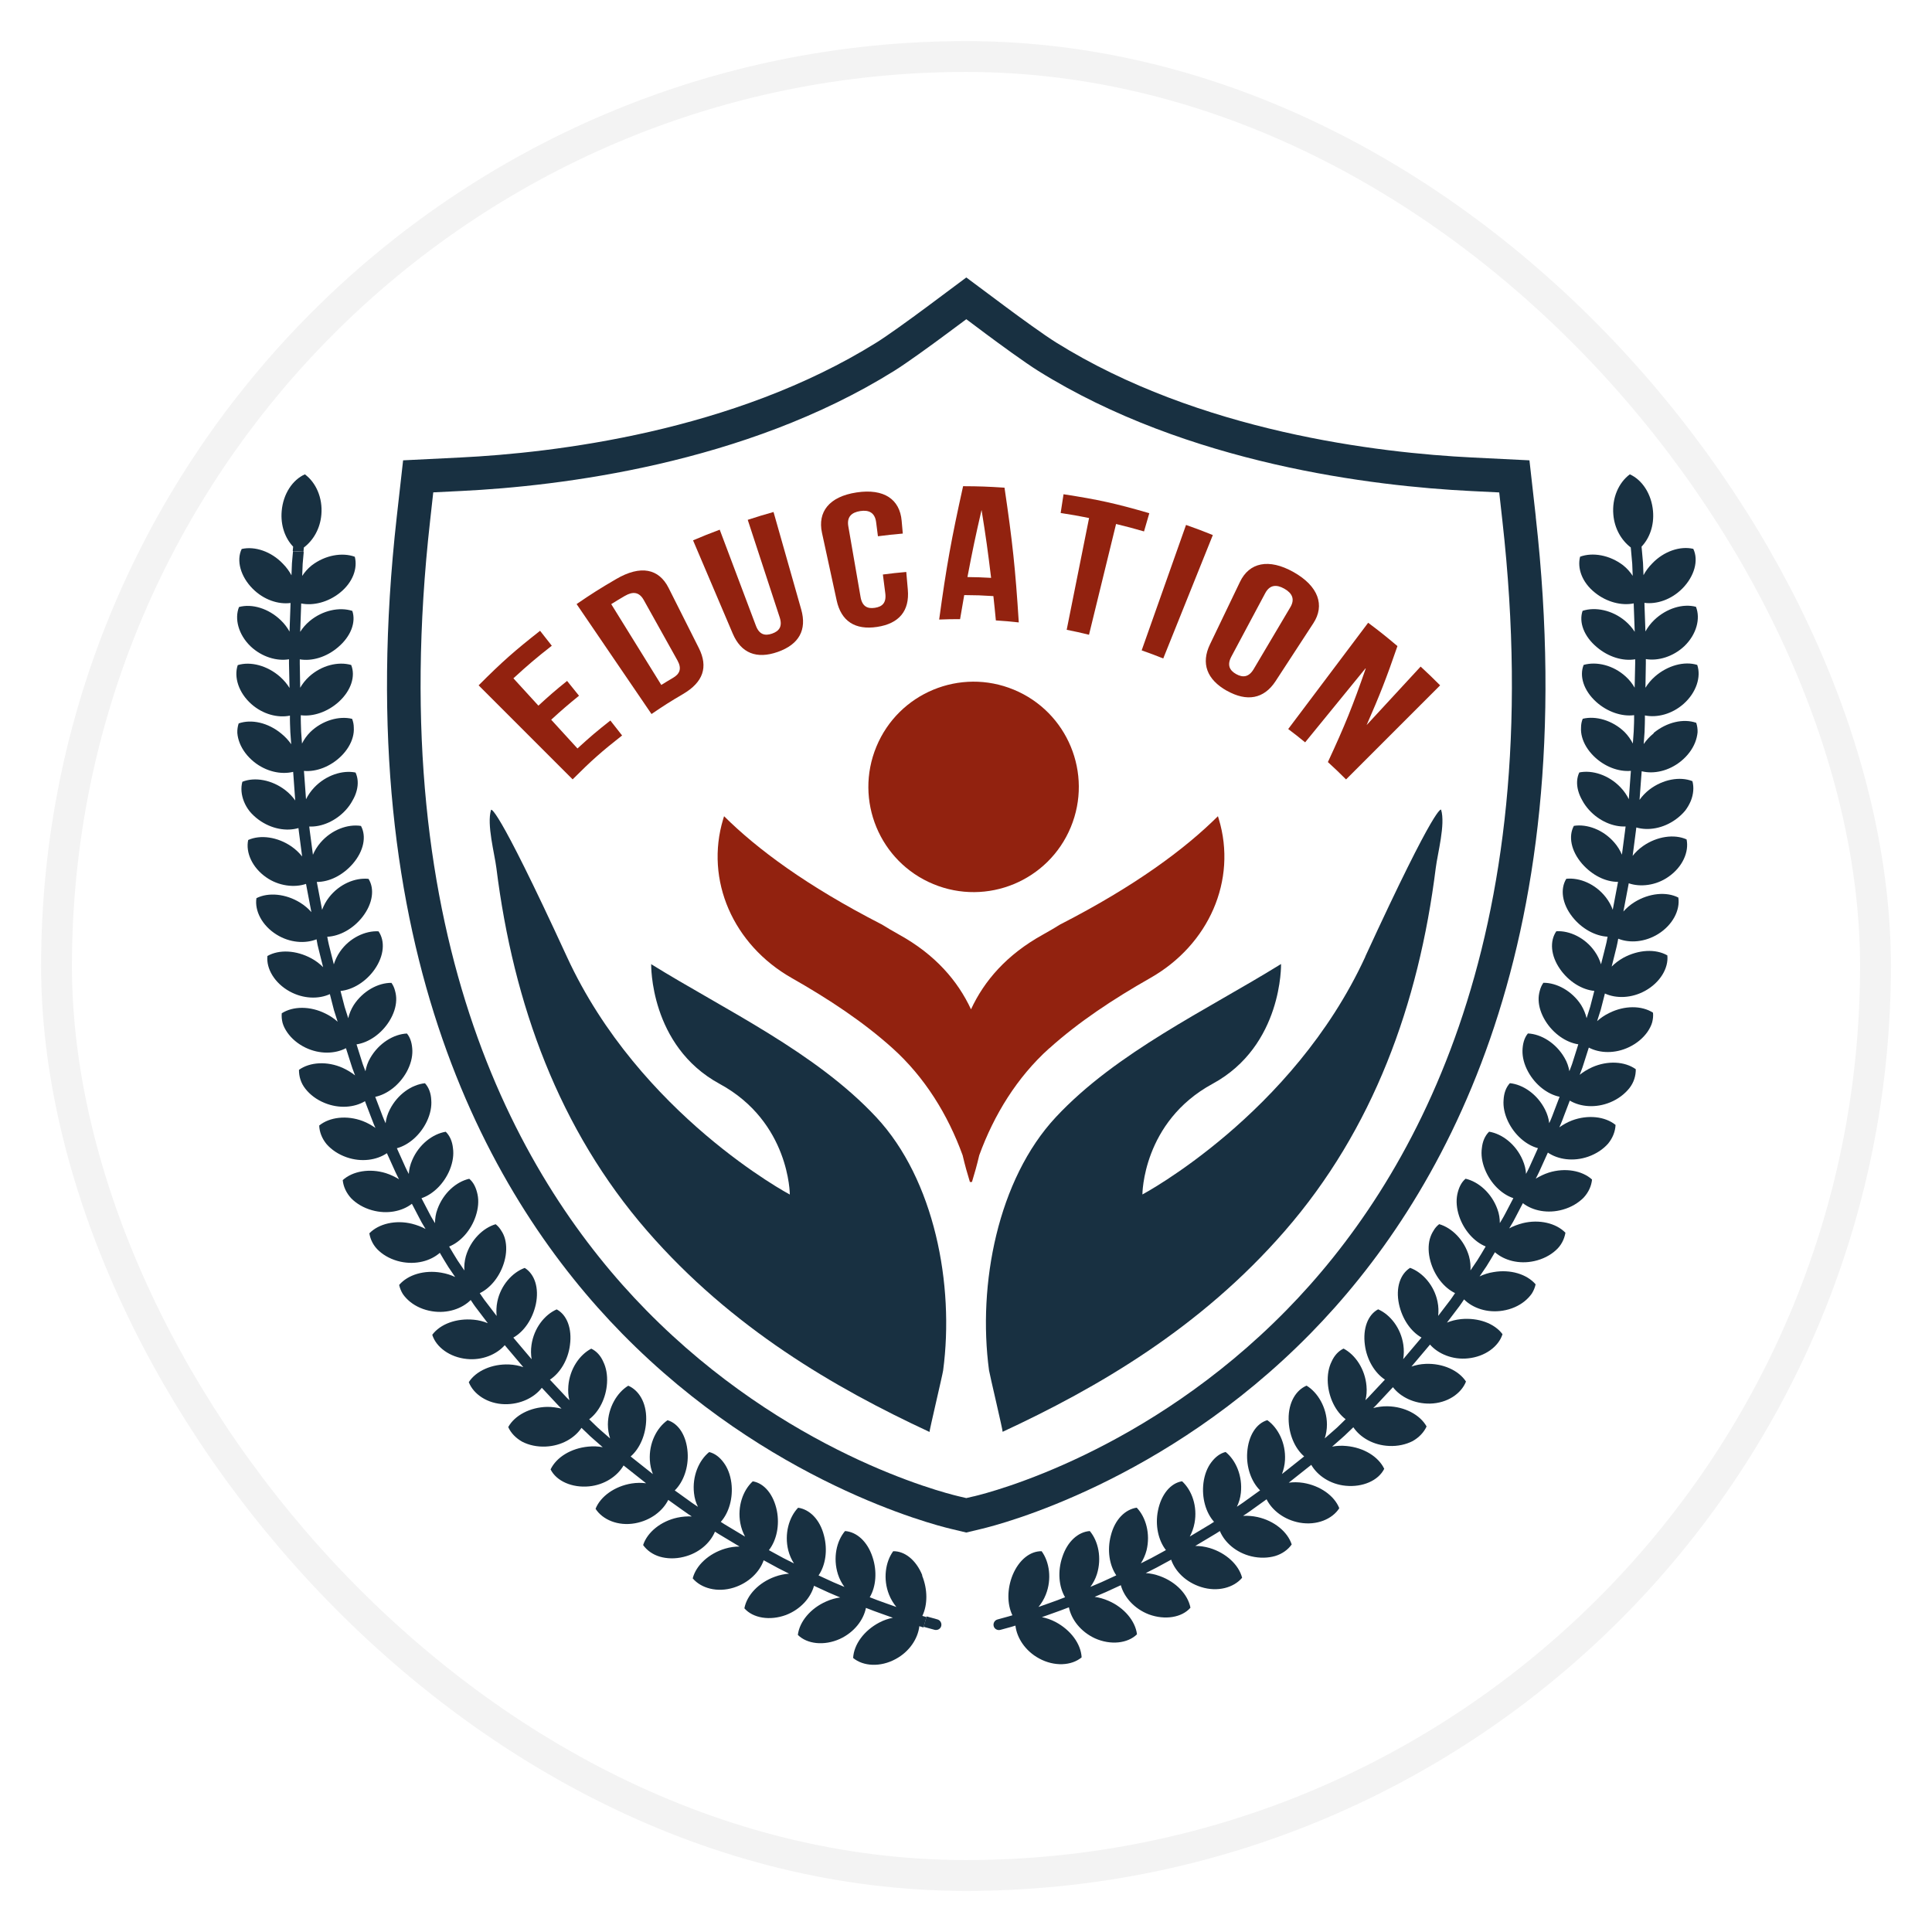 <svg width="188" height="188" viewBox="0 0 188 188" fill="none" xmlns="http://www.w3.org/2000/svg">
<g filter="url(#filter0_d_248_591)">
<rect x="4" width="180" height="180" rx="90" fill="white"/>
<rect x="5.5" y="1.5" width="177" height="177" rx="88.5" stroke="#F3F3F3" stroke-width="3"/>
<path d="M91.207 153.578L90.164 153.291L89.877 154.302L90.946 154.595C91.24 154.667 91.526 154.498 91.592 154.217C91.657 153.937 91.487 153.65 91.207 153.578Z" fill="#183041"/>
<path d="M89.74 149.268C89.133 147.788 88.031 146.927 86.916 146.947C86.16 147.977 85.906 149.659 86.512 151.172C86.695 151.635 86.942 152.026 87.223 152.372C87.223 152.372 86.675 152.176 86.121 151.981C85.567 151.792 85.025 151.576 85.025 151.576L84.634 151.426C85.247 150.39 85.365 148.897 84.908 147.527C84.406 145.975 83.343 145.063 82.228 144.984C81.394 145.969 81.041 147.606 81.537 149.183C81.687 149.653 81.909 150.064 82.17 150.422C82.17 150.422 81.628 150.194 81.094 149.966C80.559 149.718 80.031 149.477 80.031 149.477L79.653 149.301C80.337 148.303 80.552 146.836 80.181 145.428C79.783 143.837 78.766 142.872 77.664 142.715C76.771 143.641 76.308 145.265 76.705 146.862C76.829 147.338 77.018 147.762 77.26 148.134C77.26 148.134 76.738 147.873 76.216 147.606C75.701 147.325 75.186 147.045 75.186 147.045L74.821 146.843C75.564 145.897 75.877 144.43 75.597 143.009C75.278 141.431 74.371 140.329 73.25 140.146C72.291 141.026 71.743 142.598 72.037 144.208C72.128 144.697 72.291 145.134 72.5 145.525L70.491 144.319L70.139 144.091C70.941 143.198 71.352 141.75 71.17 140.303C71.065 139.501 70.798 138.822 70.413 138.314C70.035 137.799 69.559 137.427 69.011 137.297C68.007 138.105 67.349 139.644 67.531 141.287C67.583 141.789 67.72 142.233 67.916 142.624C67.916 142.624 67.42 142.311 66.951 141.959C66.475 141.62 65.999 141.274 65.999 141.274L65.66 141.033C66.514 140.192 67.016 138.777 66.912 137.336C66.801 135.725 66.044 134.519 64.956 134.199C63.893 134.949 63.143 136.436 63.234 138.073C63.26 138.568 63.365 139.025 63.528 139.442L61.695 137.988L61.369 137.727C62.276 136.938 62.862 135.569 62.882 134.095C62.902 132.459 62.152 131.278 61.135 130.841C60.046 131.5 59.166 132.974 59.152 134.604C59.152 135.093 59.231 135.556 59.368 135.973C59.368 135.973 58.924 135.588 58.487 135.204C58.266 135.015 58.05 134.812 57.894 134.656C57.737 134.506 57.633 134.402 57.633 134.402L57.333 134.108C58.292 133.384 58.976 132.048 59.068 130.594C59.12 129.792 58.983 129.074 58.703 128.507C58.448 127.92 58.044 127.477 57.535 127.236C56.388 127.836 55.442 129.211 55.305 130.861C55.266 131.357 55.292 131.839 55.41 132.256C55.41 132.256 55.305 132.152 55.149 132.002C54.999 131.839 54.797 131.63 54.601 131.415C54.203 130.985 53.799 130.561 53.799 130.561L53.512 130.255C54.516 129.596 55.286 128.312 55.462 126.877C55.677 125.28 55.168 123.943 54.171 123.415C52.984 123.936 51.954 125.247 51.719 126.871C51.647 127.36 51.66 127.829 51.732 128.266L50.219 126.479L49.952 126.16C51.002 125.566 51.83 124.347 52.143 122.906C52.475 121.309 52.019 119.978 51.061 119.379C49.854 119.815 48.713 121.08 48.394 122.665C48.296 123.147 48.283 123.61 48.328 124.054C48.328 124.054 47.976 123.591 47.618 123.121C47.442 122.887 47.266 122.658 47.129 122.482C46.998 122.306 46.92 122.182 46.92 122.182L46.685 121.837C47.768 121.315 48.7 120.135 49.085 118.726C49.3 117.944 49.307 117.214 49.15 116.594C49.072 116.288 48.948 116.007 48.785 115.766C48.635 115.512 48.452 115.297 48.231 115.127C46.998 115.486 45.785 116.673 45.329 118.25C45.199 118.726 45.16 119.183 45.186 119.626C45.186 119.626 44.86 119.144 44.527 118.655C44.214 118.159 43.921 117.657 43.921 117.657L43.706 117.299C44.821 116.849 45.825 115.734 46.288 114.351C46.542 113.588 46.601 112.858 46.47 112.239C46.34 111.619 46.099 111.065 45.662 110.706C44.403 110.987 43.138 112.089 42.571 113.654C42.388 114.13 42.336 114.579 42.33 115.023C42.33 115.023 42.251 114.899 42.141 114.71C42.023 114.521 41.88 114.273 41.749 114.006C41.475 113.484 41.208 112.969 41.208 112.969L41.013 112.597C42.154 112.213 43.223 111.163 43.771 109.82C44.071 109.07 44.168 108.352 44.077 107.72C44.012 107.081 43.777 106.52 43.373 106.129C42.102 106.338 40.771 107.355 40.113 108.881C39.911 109.344 39.8 109.807 39.78 110.237C39.78 110.237 39.5 109.722 39.272 109.181C39.03 108.646 38.789 108.111 38.789 108.111L38.62 107.733C39.78 107.42 40.908 106.435 41.534 105.125C41.88 104.395 42.017 103.677 41.965 103.045C41.938 102.399 41.736 101.826 41.352 101.408C40.067 101.539 38.685 102.484 37.935 103.964C37.707 104.414 37.563 104.871 37.524 105.301C37.524 105.301 37.465 105.17 37.374 104.968C37.283 104.766 37.185 104.492 37.081 104.219C36.872 103.671 36.663 103.123 36.663 103.123L36.514 102.732C37.687 102.484 38.874 101.571 39.578 100.293C39.963 99.582 40.139 98.878 40.126 98.239C40.106 97.6 39.963 97.007 39.598 96.57C38.313 96.629 36.872 97.496 36.038 98.937C35.777 99.374 35.64 99.811 35.562 100.241C35.562 100.241 35.509 100.104 35.431 99.902C35.346 99.7 35.255 99.419 35.17 99.139C34.994 98.578 34.818 98.024 34.818 98.024L34.694 97.626C35.881 97.45 37.12 96.596 37.889 95.357C38.313 94.673 38.535 93.968 38.554 93.329C38.567 93.01 38.522 92.703 38.444 92.423C38.372 92.136 38.261 91.875 38.091 91.641C36.807 91.627 35.314 92.423 34.414 93.812C34.153 94.229 33.984 94.659 33.886 95.083C33.886 95.083 33.71 94.523 33.534 93.968L33.24 92.834L33.136 92.43C34.329 92.312 35.614 91.53 36.455 90.33C37.387 88.993 37.485 87.565 36.833 86.626C35.555 86.548 34.01 87.265 33.09 88.596C32.81 89 32.614 89.424 32.484 89.841C32.484 89.841 32.34 89.274 32.197 88.706C32.125 88.419 32.053 88.139 32.001 87.924C31.949 87.709 31.923 87.565 31.923 87.565L31.845 87.154C33.045 87.102 34.368 86.385 35.275 85.218C36.279 83.927 36.468 82.492 35.861 81.521C34.57 81.384 33.025 82.023 32.021 83.314C31.714 83.705 31.499 84.116 31.343 84.533L30.906 82.232L30.828 81.821C32.047 81.821 33.344 81.182 34.329 80.054C35.405 78.808 35.672 77.374 35.125 76.37C33.84 76.168 32.269 76.741 31.193 77.987C30.867 78.365 30.625 78.769 30.45 79.174L30.143 76.846L30.091 76.428C31.297 76.487 32.666 75.894 33.645 74.824C33.918 74.524 34.133 74.218 34.303 73.898C34.492 73.579 34.623 73.26 34.707 72.94C34.877 72.301 34.838 71.688 34.596 71.173C33.331 70.919 31.727 71.427 30.586 72.621C30.241 72.986 29.974 73.377 29.778 73.775L29.608 71.434L29.576 71.016C30.776 71.127 32.177 70.593 33.214 69.562C33.788 68.989 34.16 68.35 34.329 67.724C34.414 67.411 34.447 67.098 34.427 66.804C34.427 66.504 34.368 66.217 34.264 65.95C33.019 65.644 31.375 66.087 30.195 67.235C29.85 67.58 29.582 67.965 29.387 68.356C29.387 68.356 29.341 67.769 29.302 67.189C29.276 66.602 29.269 66.015 29.269 66.015V65.598C30.45 65.754 31.877 65.285 32.973 64.287C34.179 63.185 34.609 61.783 34.173 60.708C32.921 60.349 31.297 60.734 30.084 61.836C29.719 62.168 29.432 62.54 29.211 62.925L29.171 60.577V60.16C30.358 60.362 31.767 59.945 32.888 58.986C34.153 57.923 34.655 56.535 34.283 55.446C33.051 55.048 31.408 55.374 30.137 56.43C29.752 56.75 29.445 57.115 29.211 57.486L29.295 55.139L29.308 54.722C30.489 54.963 31.936 54.598 33.077 53.679C34.349 52.661 34.812 51.286 34.525 50.177C33.312 49.734 31.649 50.008 30.332 51.018C29.947 51.325 29.647 51.677 29.406 52.042C29.406 52.042 29.432 51.455 29.452 50.868C29.504 50.282 29.556 49.701 29.556 49.701L28.513 49.629C28.513 49.629 28.461 50.216 28.409 50.803C28.383 51.396 28.363 51.983 28.363 51.983C28.148 51.586 27.874 51.201 27.515 50.842C26.387 49.662 24.796 49.127 23.518 49.421C22.977 50.536 23.407 52.101 24.588 53.287C25.657 54.363 27.078 54.833 28.272 54.676L28.259 55.1L28.174 57.461C27.959 57.076 27.685 56.698 27.32 56.352C26.133 55.204 24.516 54.722 23.257 55.068C22.801 56.209 23.199 57.754 24.386 58.895C25.481 59.932 26.948 60.355 28.122 60.153V60.577L28.174 62.944C27.939 62.566 27.639 62.201 27.261 61.862C26.016 60.76 24.372 60.336 23.134 60.721C22.742 61.881 23.218 63.414 24.464 64.516C25.592 65.513 27.033 65.878 28.213 65.637V66.061C28.213 66.061 28.22 66.654 28.252 67.241C28.298 67.828 28.337 68.421 28.337 68.421C28.082 68.05 27.763 67.698 27.365 67.378C26.087 66.322 24.47 65.957 23.225 66.394C23.127 66.687 23.081 67.006 23.094 67.326C23.12 67.652 23.199 67.984 23.329 68.311C23.59 68.969 24.059 69.608 24.712 70.136C25.892 71.088 27.359 71.395 28.526 71.108L28.558 71.532L28.728 73.892C28.474 73.533 28.154 73.188 27.763 72.888C26.459 71.884 24.796 71.584 23.583 72.073C23.42 72.673 23.479 73.344 23.74 73.996C23.87 74.322 24.053 74.642 24.288 74.942C24.535 75.242 24.835 75.522 25.174 75.77C26.413 76.676 27.893 76.917 29.041 76.578L29.093 76.996L29.4 79.343C29.126 78.998 28.787 78.665 28.376 78.378C27.013 77.433 25.337 77.204 24.151 77.739C23.89 78.952 24.542 80.425 25.905 81.371C27.117 82.225 28.663 82.395 29.778 82.01L29.856 82.427L30.299 84.755C30.006 84.422 29.647 84.109 29.217 83.842C27.802 82.962 26.107 82.812 24.953 83.399C24.764 84.618 25.494 86.066 26.915 86.946C28.193 87.741 29.68 87.846 30.802 87.402L30.88 87.82C30.88 87.82 30.899 87.97 30.958 88.178C31.01 88.393 31.082 88.68 31.154 88.967C31.297 89.541 31.441 90.115 31.441 90.115C31.128 89.795 30.749 89.502 30.306 89.261C28.826 88.459 27.163 88.374 26.022 89.026C25.892 90.258 26.72 91.667 28.187 92.475C29.517 93.206 31.004 93.238 32.099 92.736L32.203 93.147L32.497 94.294L32.855 95.422C32.523 95.123 32.132 94.849 31.669 94.627C30.195 93.89 28.526 93.89 27.417 94.601C27.391 94.914 27.417 95.233 27.502 95.553C27.593 95.866 27.756 96.179 27.959 96.472C28.369 97.059 28.976 97.581 29.732 97.946C31.102 98.604 32.595 98.559 33.664 97.998L33.794 98.402C33.794 98.402 33.971 98.97 34.153 99.53C34.238 99.817 34.336 100.091 34.42 100.3C34.499 100.508 34.551 100.645 34.551 100.645C34.199 100.365 33.788 100.117 33.338 99.909C31.838 99.243 30.156 99.341 29.093 100.104C29.087 100.73 29.269 101.389 29.719 101.949C30.163 102.517 30.802 103.006 31.584 103.325C32.992 103.906 34.486 103.775 35.516 103.156L35.666 103.553C35.666 103.553 35.874 104.108 36.09 104.662C36.2 104.936 36.298 105.216 36.383 105.418C36.474 105.62 36.533 105.757 36.533 105.757C36.161 105.497 35.757 105.262 35.294 105.086C33.755 104.505 32.08 104.694 31.062 105.523C31.082 106.149 31.33 106.794 31.786 107.342C32.262 107.883 32.927 108.333 33.729 108.613C35.17 109.115 36.65 108.894 37.648 108.216L37.824 108.6C37.824 108.6 38.065 109.141 38.313 109.683C38.548 110.23 38.828 110.752 38.828 110.752C38.437 110.517 38.02 110.309 37.55 110.159C35.979 109.67 34.316 109.956 33.351 110.837C33.41 111.463 33.697 112.089 34.179 112.61C34.688 113.125 35.379 113.536 36.194 113.764C37.668 114.182 39.128 113.875 40.08 113.138L40.276 113.51C40.276 113.51 40.55 114.032 40.824 114.56C40.954 114.827 41.104 115.082 41.221 115.271C41.339 115.46 41.41 115.59 41.41 115.59C41.019 115.375 40.563 115.205 40.087 115.082C38.496 114.69 36.852 115.075 35.94 116.014C36.044 116.633 36.344 117.253 36.892 117.735C37.426 118.218 38.144 118.59 38.965 118.772C40.458 119.098 41.893 118.707 42.799 117.911L43.014 118.277C43.014 118.277 43.314 118.792 43.627 119.287C43.96 119.776 44.292 120.265 44.292 120.265C43.888 120.07 43.432 119.926 42.93 119.841C41.3 119.561 39.702 120.031 38.841 121.035C38.907 121.341 39.03 121.648 39.206 121.928C39.395 122.202 39.637 122.456 39.917 122.684C40.478 123.134 41.215 123.467 42.043 123.597C43.549 123.839 44.951 123.349 45.805 122.502L46.04 122.854C46.04 122.854 46.118 122.978 46.255 123.16C46.392 123.336 46.568 123.571 46.751 123.812C47.109 124.282 47.468 124.758 47.468 124.758C47.057 124.588 46.594 124.464 46.092 124.419C44.416 124.262 42.851 124.83 42.062 125.886C42.434 127.086 43.764 128.077 45.427 128.24C46.927 128.396 48.328 127.796 49.117 126.897L49.391 127.223L50.924 129.035C50.506 128.892 50.043 128.794 49.535 128.774C47.872 128.709 46.32 129.4 45.616 130.496C46.072 131.663 47.422 132.602 49.111 132.641C50.65 132.667 51.993 131.996 52.723 131.044L53.01 131.35C53.01 131.35 53.414 131.78 53.819 132.217C54.021 132.432 54.223 132.648 54.373 132.811C54.529 132.967 54.64 133.071 54.64 133.071C54.197 132.974 53.74 132.895 53.238 132.902C51.589 132.935 50.089 133.723 49.456 134.865C49.711 135.445 50.193 135.94 50.819 136.293C51.465 136.625 52.254 136.801 53.102 136.762C54.627 136.697 55.918 135.94 56.583 134.943L56.89 135.236C56.89 135.236 56.994 135.341 57.157 135.491C57.314 135.647 57.529 135.856 57.757 136.045C58.2 136.436 58.65 136.827 58.65 136.827C58.214 136.742 57.737 136.716 57.229 136.769C55.566 136.932 54.151 137.792 53.577 138.985C54.145 140.127 55.677 140.798 57.333 140.635C58.839 140.485 60.078 139.638 60.678 138.601L61.011 138.862L62.869 140.335C62.432 140.277 61.956 140.277 61.461 140.355C59.818 140.622 58.435 141.607 57.953 142.819C58.631 143.876 60.137 144.528 61.8 144.228C63.312 143.954 64.493 143.028 65.027 141.952L65.373 142.2C65.373 142.2 65.855 142.546 66.338 142.891C66.814 143.243 67.316 143.563 67.316 143.563C66.866 143.543 66.39 143.576 65.908 143.68C64.297 144.032 62.986 145.102 62.582 146.347C62.947 146.862 63.508 147.266 64.199 147.475C64.89 147.677 65.699 147.703 66.514 147.501C67.994 147.149 69.109 146.158 69.572 145.043L69.931 145.271L71.965 146.491C71.522 146.491 71.052 146.549 70.57 146.693C68.972 147.169 67.727 148.323 67.407 149.588C68.216 150.546 69.787 150.996 71.404 150.488C72.865 150.025 73.921 148.962 74.312 147.827L74.684 148.029C74.684 148.029 75.206 148.31 75.727 148.597C76.255 148.864 76.784 149.131 76.784 149.131C76.34 149.164 75.871 149.255 75.395 149.431C73.836 149.998 72.676 151.211 72.435 152.502C73.269 153.461 74.919 153.728 76.477 153.154C77.905 152.607 78.896 151.472 79.209 150.311L79.594 150.488L80.67 150.983C81.218 151.218 81.759 151.446 81.759 151.446C81.315 151.505 80.859 151.629 80.396 151.837C78.883 152.496 77.794 153.793 77.638 155.091C78.538 155.984 80.194 156.173 81.726 155.482C83.122 154.837 84.028 153.643 84.263 152.463L84.66 152.613C84.66 152.613 85.208 152.835 85.769 153.024L86.884 153.422C86.447 153.507 85.997 153.656 85.554 153.891C84.073 154.674 83.089 156.017 83.017 157.334C83.995 158.149 85.665 158.253 87.158 157.438C88.514 156.708 89.323 155.437 89.459 154.243L89.864 154.367L90.151 153.357L89.753 153.239C90.275 152.15 90.275 150.67 89.733 149.327L89.74 149.268Z" fill="#183041"/>
<path d="M29.576 49.271C30.482 48.58 31.154 47.452 31.271 46.082C31.415 44.439 30.743 42.953 29.667 42.157C28.474 42.692 27.555 44.048 27.411 45.73C27.287 47.132 27.75 48.384 28.526 49.193L28.487 49.616L29.53 49.688L29.569 49.264L29.576 49.271Z" fill="#183041"/>
<path d="M160.917 67.359C160.519 67.678 160.2 68.037 159.945 68.402C159.945 68.402 159.991 67.815 160.03 67.222C160.056 66.628 160.063 66.041 160.063 66.041V65.618C161.249 65.859 162.697 65.494 163.825 64.496C165.07 63.394 165.553 61.862 165.155 60.701C163.916 60.316 162.28 60.74 161.028 61.842C160.65 62.175 160.35 62.546 160.115 62.925L160.154 60.558V60.134C161.334 60.336 162.801 59.912 163.903 58.875C165.09 57.728 165.488 56.189 165.031 55.048C163.773 54.709 162.156 55.191 160.969 56.333C160.61 56.678 160.33 57.056 160.115 57.447L160.03 55.087L160.017 54.663C161.21 54.82 162.632 54.35 163.701 53.274C164.881 52.088 165.312 50.529 164.771 49.408C163.493 49.108 161.902 49.642 160.773 50.829C160.415 51.188 160.134 51.579 159.926 51.97C159.926 51.97 159.9 51.377 159.88 50.79C159.828 50.203 159.776 49.616 159.776 49.616L159.737 49.193C160.513 48.377 160.976 47.132 160.852 45.73C160.702 44.048 159.789 42.692 158.596 42.157C157.52 42.953 156.848 44.439 156.992 46.082C157.109 47.452 157.781 48.58 158.687 49.271L158.726 49.695C158.726 49.695 158.778 50.282 158.83 50.862L158.876 52.035C158.635 51.67 158.335 51.318 157.95 51.012C156.626 49.995 154.964 49.727 153.757 50.171C153.471 51.279 153.927 52.655 155.205 53.672C156.346 54.592 157.8 54.957 158.974 54.715L158.987 55.133L159.072 57.48C158.83 57.102 158.524 56.743 158.146 56.424C156.881 55.361 155.231 55.035 153.999 55.439C153.621 56.535 154.123 57.923 155.394 58.98C156.516 59.932 157.924 60.356 159.117 60.154V60.571L159.065 62.918C158.843 62.533 158.563 62.162 158.191 61.829C156.985 60.727 155.355 60.343 154.103 60.701C153.666 61.777 154.097 63.179 155.303 64.281C156.398 65.278 157.826 65.748 159.013 65.591V66.009C159.013 66.009 159.006 66.596 158.974 67.183C158.928 67.769 158.889 68.35 158.889 68.35C158.687 67.958 158.426 67.58 158.081 67.228C156.9 66.081 155.257 65.631 154.012 65.944C153.901 66.211 153.849 66.498 153.849 66.798C153.829 67.098 153.862 67.404 153.947 67.717C154.116 68.343 154.488 68.982 155.062 69.556C156.098 70.593 157.5 71.121 158.7 71.01L158.667 71.427L158.498 73.768C158.302 73.37 158.035 72.973 157.689 72.614C156.548 71.414 154.944 70.906 153.679 71.166C153.431 71.682 153.399 72.301 153.568 72.933C153.653 73.253 153.79 73.573 153.973 73.892C154.142 74.212 154.364 74.518 154.631 74.818C155.609 75.894 156.979 76.481 158.185 76.422L158.133 76.839L157.826 79.167C157.65 78.756 157.409 78.352 157.083 77.98C156.007 76.735 154.436 76.161 153.151 76.363C152.603 77.374 152.871 78.802 153.947 80.047C154.938 81.175 156.229 81.814 157.448 81.814L157.37 82.225L156.933 84.527C156.783 84.109 156.561 83.699 156.255 83.308C155.251 82.016 153.712 81.377 152.414 81.514C151.808 82.493 151.99 83.927 153.001 85.212C153.907 86.372 155.238 87.089 156.431 87.148L156.353 87.559C156.353 87.559 156.333 87.702 156.274 87.918C156.222 88.133 156.15 88.413 156.079 88.7L155.792 89.835C155.661 89.411 155.472 88.993 155.185 88.589C154.266 87.259 152.721 86.535 151.443 86.62C150.791 87.565 150.882 88.993 151.821 90.323C152.662 91.523 153.947 92.312 155.14 92.423L155.036 92.827L154.742 93.962C154.566 94.523 154.39 95.077 154.39 95.077C154.286 94.653 154.116 94.223 153.862 93.805C152.969 92.417 151.469 91.621 150.184 91.634C150.021 91.862 149.904 92.13 149.832 92.417C149.754 92.704 149.708 93.003 149.721 93.323C149.741 93.962 149.963 94.666 150.386 95.351C151.156 96.59 152.395 97.444 153.581 97.62L153.458 98.018C153.458 98.018 153.281 98.578 153.105 99.133C153.021 99.413 152.929 99.693 152.845 99.895C152.766 100.098 152.714 100.235 152.714 100.235C152.636 99.804 152.499 99.367 152.238 98.93C151.404 97.49 149.969 96.622 148.678 96.564C148.313 97 148.169 97.594 148.15 98.233C148.137 98.872 148.313 99.582 148.698 100.287C149.395 101.565 150.582 102.484 151.762 102.725L151.612 103.117C151.612 103.117 151.404 103.664 151.195 104.212C151.091 104.486 150.993 104.76 150.902 104.962C150.81 105.164 150.752 105.294 150.752 105.294C150.706 104.864 150.569 104.408 150.341 103.958C149.591 102.478 148.209 101.532 146.924 101.402C146.539 101.819 146.344 102.386 146.311 103.038C146.259 103.671 146.396 104.388 146.741 105.118C147.367 106.429 148.496 107.42 149.656 107.727L149.487 108.105C149.487 108.105 149.245 108.639 149.004 109.174C148.776 109.715 148.495 110.23 148.495 110.23C148.476 109.8 148.365 109.337 148.163 108.874C147.504 107.348 146.174 106.331 144.903 106.123C144.498 106.514 144.264 107.075 144.199 107.714C144.107 108.346 144.199 109.063 144.505 109.813C145.053 111.163 146.122 112.213 147.263 112.591L147.068 112.962C147.068 112.962 146.794 113.484 146.526 113.999C146.396 114.26 146.246 114.514 146.135 114.703C146.024 114.893 145.946 115.016 145.946 115.016C145.946 114.58 145.887 114.13 145.705 113.647C145.137 112.089 143.866 110.987 142.614 110.7C142.177 111.059 141.936 111.619 141.806 112.232C141.682 112.858 141.734 113.582 141.988 114.345C142.451 115.727 143.462 116.842 144.57 117.292L144.355 117.651C144.355 117.651 144.062 118.159 143.749 118.648C143.423 119.131 143.09 119.62 143.09 119.62C143.116 119.183 143.077 118.72 142.947 118.244C142.49 116.66 141.277 115.473 140.045 115.121C139.823 115.29 139.634 115.505 139.491 115.76C139.334 116.001 139.21 116.281 139.126 116.588C138.969 117.201 138.976 117.938 139.191 118.72C139.576 120.128 140.508 121.309 141.59 121.83L141.356 122.176C141.356 122.176 141.277 122.3 141.147 122.476C141.017 122.652 140.834 122.887 140.658 123.115C140.306 123.578 139.947 124.047 139.947 124.047C139.993 123.61 139.986 123.141 139.882 122.658C139.563 121.074 138.421 119.809 137.215 119.372C136.257 119.972 135.794 121.302 136.133 122.9C136.446 124.347 137.274 125.56 138.324 126.153L138.056 126.473L136.544 128.259C136.615 127.823 136.628 127.353 136.557 126.864C136.322 125.24 135.292 123.93 134.105 123.408C133.107 123.936 132.599 125.273 132.814 126.871C132.996 128.299 133.759 129.583 134.763 130.248L134.477 130.555C134.477 130.555 134.079 130.985 133.675 131.409C133.472 131.624 133.277 131.839 133.127 131.996C132.97 132.146 132.866 132.25 132.866 132.25C132.983 131.833 133.016 131.35 132.97 130.855C132.827 129.211 131.881 127.829 130.74 127.229C130.232 127.47 129.834 127.914 129.573 128.501C129.293 129.068 129.156 129.785 129.208 130.587C129.306 132.035 129.984 133.378 130.942 134.102L130.643 134.395C130.643 134.395 130.538 134.499 130.382 134.649C130.225 134.806 130.017 135.008 129.788 135.197C129.345 135.582 128.908 135.967 128.908 135.967C129.045 135.549 129.123 135.093 129.123 134.597C129.11 132.967 128.23 131.494 127.141 130.835C126.117 131.265 125.374 132.452 125.394 134.089C125.407 135.562 125.993 136.932 126.906 137.721L126.58 137.981L124.748 139.435C124.905 139.018 125.015 138.562 125.041 138.066C125.126 136.43 124.376 134.943 123.32 134.193C122.231 134.513 121.475 135.725 121.364 137.329C121.26 138.77 121.762 140.179 122.616 141.026L122.277 141.268C122.277 141.268 121.801 141.607 121.325 141.952C120.855 142.304 120.36 142.617 120.36 142.617C120.549 142.226 120.692 141.783 120.745 141.281C120.927 139.638 120.268 138.099 119.264 137.29C118.717 137.421 118.247 137.792 117.862 138.307C117.478 138.816 117.21 139.494 117.106 140.296C116.924 141.744 117.334 143.191 118.136 144.085L117.784 144.313L115.776 145.519C115.985 145.128 116.148 144.691 116.239 144.202C116.539 142.591 115.985 141.02 115.026 140.14C113.905 140.316 112.992 141.424 112.679 143.002C112.392 144.424 112.711 145.891 113.455 146.836L113.09 147.038C113.09 147.038 112.574 147.319 112.059 147.599C111.538 147.86 111.016 148.127 111.016 148.127C111.251 147.756 111.446 147.332 111.57 146.856C111.961 145.258 111.505 143.635 110.612 142.709C109.51 142.872 108.493 143.83 108.095 145.421C107.723 146.83 107.945 148.297 108.623 149.294L108.245 149.47C108.245 149.47 107.71 149.718 107.182 149.959L106.106 150.416C106.367 150.057 106.589 149.653 106.739 149.183C107.228 147.606 106.876 145.969 106.047 144.984C104.932 145.063 103.87 145.975 103.368 147.527C102.905 148.897 103.028 150.39 103.641 151.427L103.25 151.576C103.25 151.576 102.709 151.798 102.155 151.981C101.607 152.176 101.053 152.372 101.053 152.372C101.333 152.033 101.581 151.635 101.764 151.172C102.37 149.659 102.116 147.977 101.359 146.947C100.244 146.927 99.149 147.788 98.536 149.268C97.995 150.605 97.988 152.092 98.516 153.181L98.119 153.298L97.075 153.585C96.795 153.657 96.625 153.937 96.691 154.224C96.756 154.504 97.049 154.674 97.336 154.602L98.406 154.309L98.81 154.185C98.947 155.378 99.762 156.649 101.111 157.38C102.605 158.195 104.28 158.09 105.252 157.275C105.18 155.958 104.196 154.622 102.716 153.833C102.266 153.598 101.822 153.448 101.385 153.363C101.385 153.363 101.946 153.167 102.5 152.965C103.061 152.776 103.615 152.555 103.615 152.555L104.013 152.405C104.248 153.585 105.154 154.778 106.549 155.424C108.075 156.108 109.731 155.919 110.638 155.032C110.481 153.735 109.392 152.437 107.88 151.779C107.417 151.576 106.954 151.446 106.517 151.387C106.517 151.387 107.065 151.153 107.606 150.924C108.147 150.677 108.682 150.429 108.682 150.429L109.066 150.253C109.379 151.407 110.371 152.548 111.798 153.096C113.363 153.67 115.007 153.402 115.841 152.444C115.593 151.153 114.439 149.94 112.881 149.373C112.405 149.197 111.942 149.105 111.492 149.073C111.492 149.073 112.02 148.805 112.548 148.538C113.07 148.258 113.592 147.971 113.592 147.971L113.963 147.769C114.354 148.91 115.404 149.966 116.871 150.429C118.488 150.944 120.066 150.488 120.868 149.529C120.549 148.271 119.304 147.11 117.706 146.634C117.223 146.491 116.754 146.432 116.311 146.432L118.345 145.213L118.704 144.984C119.167 146.099 120.282 147.084 121.762 147.443C122.583 147.638 123.385 147.612 124.076 147.416C124.768 147.208 125.328 146.804 125.694 146.288C125.289 145.043 123.979 143.98 122.368 143.622C121.886 143.517 121.41 143.485 120.96 143.504C120.96 143.504 121.462 143.191 121.938 142.833C122.42 142.487 122.903 142.141 122.903 142.141L123.248 141.894C123.783 142.97 124.963 143.895 126.476 144.169C128.139 144.463 129.651 143.817 130.323 142.761C129.847 141.548 128.458 140.563 126.815 140.296C126.319 140.218 125.844 140.218 125.407 140.277L127.265 138.803L127.597 138.542C128.197 139.585 129.436 140.433 130.942 140.577C132.605 140.74 134.131 140.068 134.698 138.927C134.124 137.734 132.709 136.873 131.047 136.71C130.538 136.658 130.062 136.684 129.625 136.769C129.625 136.769 130.069 136.377 130.519 135.986C130.747 135.797 130.956 135.588 131.119 135.432C131.282 135.275 131.386 135.178 131.386 135.178L131.692 134.884C132.364 135.888 133.648 136.638 135.174 136.703C136.022 136.743 136.811 136.56 137.456 136.234C138.082 135.882 138.558 135.38 138.819 134.806C138.18 133.665 136.68 132.876 135.031 132.843C134.529 132.83 134.072 132.908 133.629 133.013C133.629 133.013 133.733 132.908 133.896 132.752C134.046 132.589 134.248 132.374 134.45 132.159C134.855 131.728 135.259 131.291 135.259 131.291L135.546 130.985C136.276 131.937 137.619 132.609 139.158 132.582C140.847 132.543 142.197 131.604 142.653 130.437C141.942 129.348 140.397 128.651 138.734 128.716C138.232 128.735 137.769 128.833 137.346 128.977L138.878 127.164L139.152 126.838C139.941 127.738 141.343 128.338 142.842 128.181C144.505 128.018 145.835 127.027 146.207 125.827C145.418 124.771 143.853 124.204 142.177 124.36C141.675 124.412 141.212 124.53 140.801 124.699C140.801 124.699 141.16 124.23 141.519 123.754C141.695 123.519 141.877 123.284 142.014 123.102C142.145 122.926 142.229 122.795 142.229 122.795L142.464 122.443C143.318 123.297 144.727 123.78 146.226 123.539C147.061 123.408 147.791 123.076 148.352 122.626C148.632 122.398 148.874 122.143 149.063 121.869C149.239 121.589 149.363 121.283 149.428 120.976C148.567 119.978 146.97 119.502 145.34 119.783C144.838 119.861 144.381 120.011 143.977 120.207L144.642 119.229C144.961 118.727 145.255 118.218 145.255 118.218L145.47 117.853C146.376 118.648 147.811 119.046 149.304 118.713C150.126 118.531 150.843 118.159 151.378 117.677C151.925 117.201 152.225 116.575 152.33 115.955C151.417 115.016 149.774 114.632 148.183 115.023C147.707 115.147 147.25 115.316 146.859 115.532C146.859 115.532 146.937 115.408 147.048 115.212C147.165 115.023 147.315 114.769 147.446 114.501C147.72 113.98 147.993 113.452 147.993 113.452L148.189 113.08C149.141 113.817 150.602 114.123 152.075 113.706C152.89 113.478 153.581 113.06 154.09 112.552C154.579 112.03 154.859 111.404 154.918 110.778C153.953 109.898 152.29 109.611 150.719 110.1C150.25 110.25 149.832 110.459 149.441 110.693C149.441 110.693 149.721 110.172 149.956 109.624C150.197 109.083 150.445 108.542 150.445 108.542L150.621 108.157C151.619 108.835 153.092 109.057 154.54 108.555C155.342 108.274 156.007 107.824 156.483 107.283C156.933 106.735 157.181 106.09 157.207 105.464C156.19 104.636 154.514 104.453 152.975 105.027C152.512 105.203 152.108 105.438 151.736 105.699C151.736 105.699 151.795 105.562 151.886 105.36C151.977 105.158 152.075 104.877 152.18 104.603C152.388 104.049 152.603 103.495 152.603 103.495L152.753 103.097C153.784 103.716 155.277 103.847 156.685 103.267C157.468 102.947 158.1 102.452 158.55 101.891C159 101.323 159.182 100.665 159.176 100.045C158.113 99.276 156.431 99.185 154.931 99.85C154.488 100.052 154.07 100.306 153.718 100.587C153.718 100.587 153.771 100.45 153.849 100.241C153.934 100.039 154.031 99.752 154.116 99.472C154.292 98.904 154.475 98.344 154.475 98.344L154.605 97.939C155.674 98.5 157.161 98.552 158.537 97.887C159.293 97.522 159.9 97 160.311 96.414C160.513 96.12 160.676 95.814 160.767 95.494C160.852 95.175 160.884 94.855 160.852 94.542C159.743 93.832 158.074 93.832 156.6 94.568C156.137 94.79 155.746 95.064 155.414 95.364C155.414 95.364 155.59 94.796 155.772 94.236L156.066 93.088L156.17 92.677C157.265 93.18 158.759 93.147 160.082 92.417C161.549 91.608 162.378 90.2 162.247 88.967C161.106 88.315 159.443 88.4 157.963 89.202C157.52 89.45 157.142 89.743 156.829 90.056L157.116 88.909C157.187 88.622 157.259 88.335 157.311 88.12C157.363 87.904 157.389 87.761 157.389 87.761L157.468 87.344C158.589 87.794 160.069 87.683 161.354 86.887C162.769 86.007 163.506 84.559 163.316 83.34C162.162 82.747 160.474 82.903 159.052 83.784C158.622 84.051 158.27 84.364 157.97 84.696L158.413 82.369L158.491 81.951C159.613 82.343 161.152 82.173 162.364 81.312C163.727 80.367 164.373 78.893 164.118 77.68C162.932 77.146 161.256 77.374 159.893 78.319C159.482 78.606 159.143 78.932 158.87 79.284L159.176 76.937L159.228 76.52C160.382 76.859 161.862 76.618 163.095 75.711C163.434 75.463 163.734 75.183 163.982 74.883C164.21 74.583 164.392 74.264 164.529 73.938C164.79 73.286 164.849 72.614 164.686 72.014C163.473 71.532 161.817 71.832 160.506 72.829C160.108 73.136 159.795 73.475 159.541 73.833L159.717 71.473L159.75 71.049C160.917 71.343 162.377 71.036 163.564 70.078C164.216 69.549 164.686 68.91 164.947 68.252C165.077 67.926 165.155 67.587 165.188 67.267C165.201 66.941 165.155 66.628 165.057 66.335C163.812 65.898 162.195 66.27 160.917 67.319V67.359Z" fill="#183041"/>
<path d="M149.447 46.297L148.828 40.794L143.292 40.52C134.138 40.071 116.695 38.017 102.755 29.318C101.633 28.621 99.253 26.893 97.923 25.902L94.03 23L90.138 25.902C88.462 27.147 86.317 28.692 85.299 29.325C71.359 38.017 53.917 40.071 44.762 40.52L39.226 40.794L38.607 46.297C33.847 88.674 47.911 112.91 60.548 125.782C74.736 140.237 90.744 144.345 92.524 144.769L94.024 145.128L95.523 144.769C97.303 144.345 113.305 140.237 127.5 125.782C140.136 112.91 154.201 88.674 149.441 46.297H149.447ZM94.78 141.6L94.03 141.776L93.28 141.6C91.598 141.202 76.432 137.303 62.882 123.499C50.741 111.137 37.237 87.767 41.854 46.663L42.16 43.911L44.925 43.774C54.393 43.311 72.454 41.172 87.021 32.083C88.195 31.353 90.483 29.697 92.081 28.51L94.03 27.062L95.973 28.516C97.154 29.396 99.729 31.281 101.027 32.09C115.593 41.172 133.655 43.311 143.123 43.781L145.887 43.918L146.194 46.669C150.81 87.774 137.306 111.143 125.165 123.506C111.616 137.31 96.449 141.209 94.767 141.607L94.78 141.6Z" fill="#183041"/>
<path d="M63.41 89.841C63.41 89.841 63.384 89.822 63.365 89.815C63.365 89.815 63.195 97.757 70.022 101.467C76.856 105.177 76.856 112.239 76.856 112.239C76.856 112.239 62.237 104.473 55.169 89.111C48.1 73.755 47.781 74.811 47.781 74.811C47.35 76.233 48.126 79.05 48.303 80.471C49.965 93.76 54.419 105.933 62.986 115.792C71.202 125.24 81.231 131.057 90.451 135.341C90.405 135.321 91.729 129.733 91.774 129.361C92.889 121.002 90.927 110.785 85.273 104.721C79.372 98.389 70.544 94.268 63.404 89.847L63.41 89.841Z" fill="#183041"/>
<path d="M132.853 89.104C125.785 104.46 111.166 112.232 111.166 112.232C111.166 112.232 111.166 105.17 117.999 101.46C124.833 97.75 124.657 89.808 124.657 89.808C124.644 89.815 124.631 89.828 124.611 89.834C117.471 94.262 108.643 98.383 102.742 104.707C97.088 110.772 95.119 120.989 96.241 129.348C96.293 129.713 97.617 135.301 97.564 135.327C106.784 131.044 116.813 125.234 125.028 115.779C133.603 105.92 138.05 93.747 139.712 80.458C139.889 79.037 140.664 76.22 140.234 74.798C140.234 74.798 139.915 73.742 132.846 89.098L132.853 89.104Z" fill="#183041"/>
<path d="M55.723 71.838C57.568 69.993 58.533 69.139 60.535 67.567C60.078 66.987 59.85 66.694 59.394 66.113C58.083 67.144 57.444 67.685 56.192 68.832C55.169 67.711 54.66 67.156 53.636 66.035C54.699 65.063 55.24 64.6 56.342 63.701C55.879 63.127 55.645 62.84 55.182 62.26C54.041 63.179 53.486 63.661 52.391 64.666C51.419 63.603 50.93 63.068 49.959 62.005C51.419 60.669 52.163 60.036 53.695 58.836C53.239 58.256 53.01 57.963 52.554 57.382C50.063 59.339 48.863 60.395 46.575 62.69C50.233 66.348 52.065 68.18 55.729 71.845L55.723 71.838Z" fill="#92220F"/>
<path d="M66.462 63.538C68.431 62.384 68.933 60.91 68.001 59.058C66.827 56.717 66.234 55.55 65.06 53.209C64.128 51.358 62.367 50.927 59.922 52.368C58.37 53.275 57.607 53.757 56.108 54.781C59.022 59.058 60.483 61.203 63.397 65.481C64.604 64.659 65.216 64.268 66.462 63.538ZM60.809 53.985C61.565 53.542 62.191 53.581 62.641 54.383C63.952 56.737 64.61 57.911 65.921 60.264C66.371 61.073 66.136 61.582 65.49 61.96C65.034 62.227 64.806 62.371 64.349 62.651C62.4 59.508 61.428 57.937 59.478 54.787C60.007 54.455 60.274 54.298 60.815 53.979L60.809 53.985Z" fill="#92220F"/>
<path d="M75.688 59.436C77.755 58.706 78.531 57.291 77.964 55.302C76.888 51.507 76.347 49.61 75.271 45.822C74.26 46.108 73.758 46.258 72.761 46.584C74.006 50.379 74.626 52.277 75.871 56.078C76.158 56.958 75.825 57.415 75.128 57.656C74.436 57.897 73.882 57.754 73.556 56.887C72.148 53.151 71.444 51.279 70.035 47.543C68.992 47.934 68.47 48.143 67.44 48.58C68.985 52.205 69.755 54.024 71.3 57.65C72.109 59.554 73.615 60.166 75.688 59.436Z" fill="#92220F"/>
<path d="M81.413 54.422C81.85 56.443 83.206 57.33 85.352 57.004C87.503 56.678 88.521 55.433 88.338 53.372C88.279 52.688 88.247 52.342 88.188 51.657C87.275 51.736 86.825 51.788 85.912 51.905C86.01 52.642 86.056 53.007 86.147 53.737C86.264 54.657 85.854 55.041 85.13 55.146C84.406 55.257 83.898 55.009 83.741 54.096C83.265 51.344 83.024 49.962 82.548 47.211C82.391 46.298 82.861 45.861 83.709 45.73C84.556 45.6 85.13 45.887 85.254 46.806C85.326 47.354 85.358 47.634 85.43 48.182C86.395 48.058 86.884 48.006 87.849 47.921C87.803 47.419 87.784 47.171 87.738 46.669C87.556 44.609 86.043 43.513 83.356 43.918C80.67 44.322 79.549 45.822 79.985 47.843C80.559 50.477 80.84 51.788 81.413 54.422Z" fill="#92220F"/>
<path d="M93.828 53.907C94.963 53.913 95.53 53.933 96.665 54.005C96.769 54.95 96.814 55.426 96.906 56.372C97.799 56.43 98.243 56.469 99.136 56.567C98.803 51.325 98.523 48.697 97.747 43.455C96.136 43.35 95.328 43.318 93.717 43.311C92.57 48.482 92.1 51.084 91.389 56.287C92.205 56.254 92.609 56.248 93.424 56.248C93.58 55.309 93.659 54.839 93.828 53.901V53.907ZM95.517 45.639C95.941 48.273 96.123 49.59 96.443 52.231C95.523 52.179 95.067 52.166 94.141 52.153C94.637 49.538 94.911 48.241 95.51 45.639H95.517Z" fill="#92220F"/>
<path d="M103.798 57.284C104.672 57.461 105.102 57.552 105.969 57.767C107.019 53.457 107.547 51.299 108.603 46.989C109.699 47.256 110.24 47.399 111.322 47.712C111.531 47.002 111.635 46.65 111.838 45.939C108.538 44.98 106.863 44.615 103.491 44.094C103.381 44.824 103.322 45.189 103.211 45.919C104.32 46.089 104.874 46.187 105.976 46.408C105.102 50.758 104.672 52.935 103.798 57.284Z" fill="#92220F"/>
<path d="M113.194 60.075C115.124 55.27 116.089 52.87 118.019 48.065C116.982 47.647 116.461 47.452 115.411 47.08C113.683 51.964 112.822 54.403 111.094 59.286C111.942 59.586 112.359 59.743 113.194 60.075Z" fill="#92220F"/>
<path d="M119.382 63.212C121.325 64.307 122.988 64.02 124.122 62.286C125.596 60.03 126.326 58.902 127.8 56.646C128.934 54.911 128.308 53.04 125.876 51.67C123.444 50.301 121.553 50.751 120.66 52.623C119.493 55.048 118.912 56.261 117.745 58.693C116.845 60.558 117.439 62.123 119.382 63.218V63.212ZM119.825 59.886C121.142 57.422 121.801 56.183 123.118 53.718C123.555 52.903 124.207 52.851 124.97 53.281C125.733 53.711 126.033 54.298 125.557 55.094C124.129 57.5 123.418 58.7 121.996 61.106C121.527 61.901 120.94 61.96 120.288 61.595C119.636 61.23 119.388 60.701 119.825 59.886Z" fill="#92220F"/>
<path d="M126.998 68.239C129.371 65.331 130.551 63.883 132.925 60.975C131.614 64.751 130.871 66.589 129.215 70.156C129.932 70.814 130.284 71.147 130.982 71.845C134.64 68.187 136.472 66.355 140.136 62.69C139.386 61.94 139.008 61.575 138.239 60.864C136.139 63.14 135.083 64.281 132.983 66.557C134.301 63.551 134.9 62.012 135.983 58.869C134.861 57.924 134.294 57.467 133.133 56.6C130.023 60.74 128.465 62.807 125.354 66.941C126.02 67.443 126.352 67.704 127.004 68.239H126.998Z" fill="#92220F"/>
<path d="M102.109 98.011C104.959 95.442 108.336 93.212 111.929 91.171C117.634 87.937 120.399 81.651 118.599 75.698C118.573 75.607 118.541 75.516 118.515 75.424C115.3 78.62 110.468 82.206 103.237 85.922C103.224 85.929 103.211 85.935 103.192 85.942C102.644 86.281 102.083 86.614 101.483 86.946C97.956 88.896 95.771 91.445 94.487 94.216C93.202 91.452 91.018 88.896 87.49 86.946C86.89 86.614 86.33 86.281 85.782 85.942C85.769 85.935 85.756 85.929 85.736 85.922C78.499 82.206 73.674 78.62 70.459 75.424C70.433 75.516 70.4 75.607 70.374 75.698C68.575 81.651 71.346 87.937 77.045 91.171C80.637 93.212 84.015 95.442 86.864 98.011C89.988 100.828 92.237 104.466 93.672 108.418C93.893 109.37 94.141 110.244 94.382 111.02C94.474 111.02 94.382 111.02 94.467 111.02C94.467 111.006 94.474 110.993 94.48 110.98C94.48 110.993 94.487 111.006 94.493 111.02C94.585 111.02 94.493 111.02 94.578 111.02C94.819 110.244 95.067 109.363 95.289 108.418C96.73 104.466 98.973 100.822 102.096 98.011H102.109Z" fill="#92220F"/>
<path d="M104.197 76.489C106.36 71.266 103.88 65.277 98.656 63.114C93.433 60.95 87.445 63.431 85.281 68.654C83.117 73.877 85.598 79.866 90.821 82.029C96.045 84.193 102.033 81.713 104.197 76.489Z" fill="#92220F"/>
</g>
<defs>
<filter id="filter0_d_248_591" x="0" y="0" width="188" height="188" filterUnits="userSpaceOnUse" color-interpolation-filters="sRGB">
<feFlood flood-opacity="0" result="BackgroundImageFix"/>
<feColorMatrix in="SourceAlpha" type="matrix" values="0 0 0 0 0 0 0 0 0 0 0 0 0 0 0 0 0 0 127 0" result="hardAlpha"/>
<feOffset dy="4"/>
<feGaussianBlur stdDeviation="2"/>
<feComposite in2="hardAlpha" operator="out"/>
<feColorMatrix type="matrix" values="0 0 0 0 0 0 0 0 0 0 0 0 0 0 0 0 0 0 0.25 0"/>
<feBlend mode="normal" in2="BackgroundImageFix" result="effect1_dropShadow_248_591"/>
<feBlend mode="normal" in="SourceGraphic" in2="effect1_dropShadow_248_591" result="shape"/>
</filter>
</defs>
</svg>

